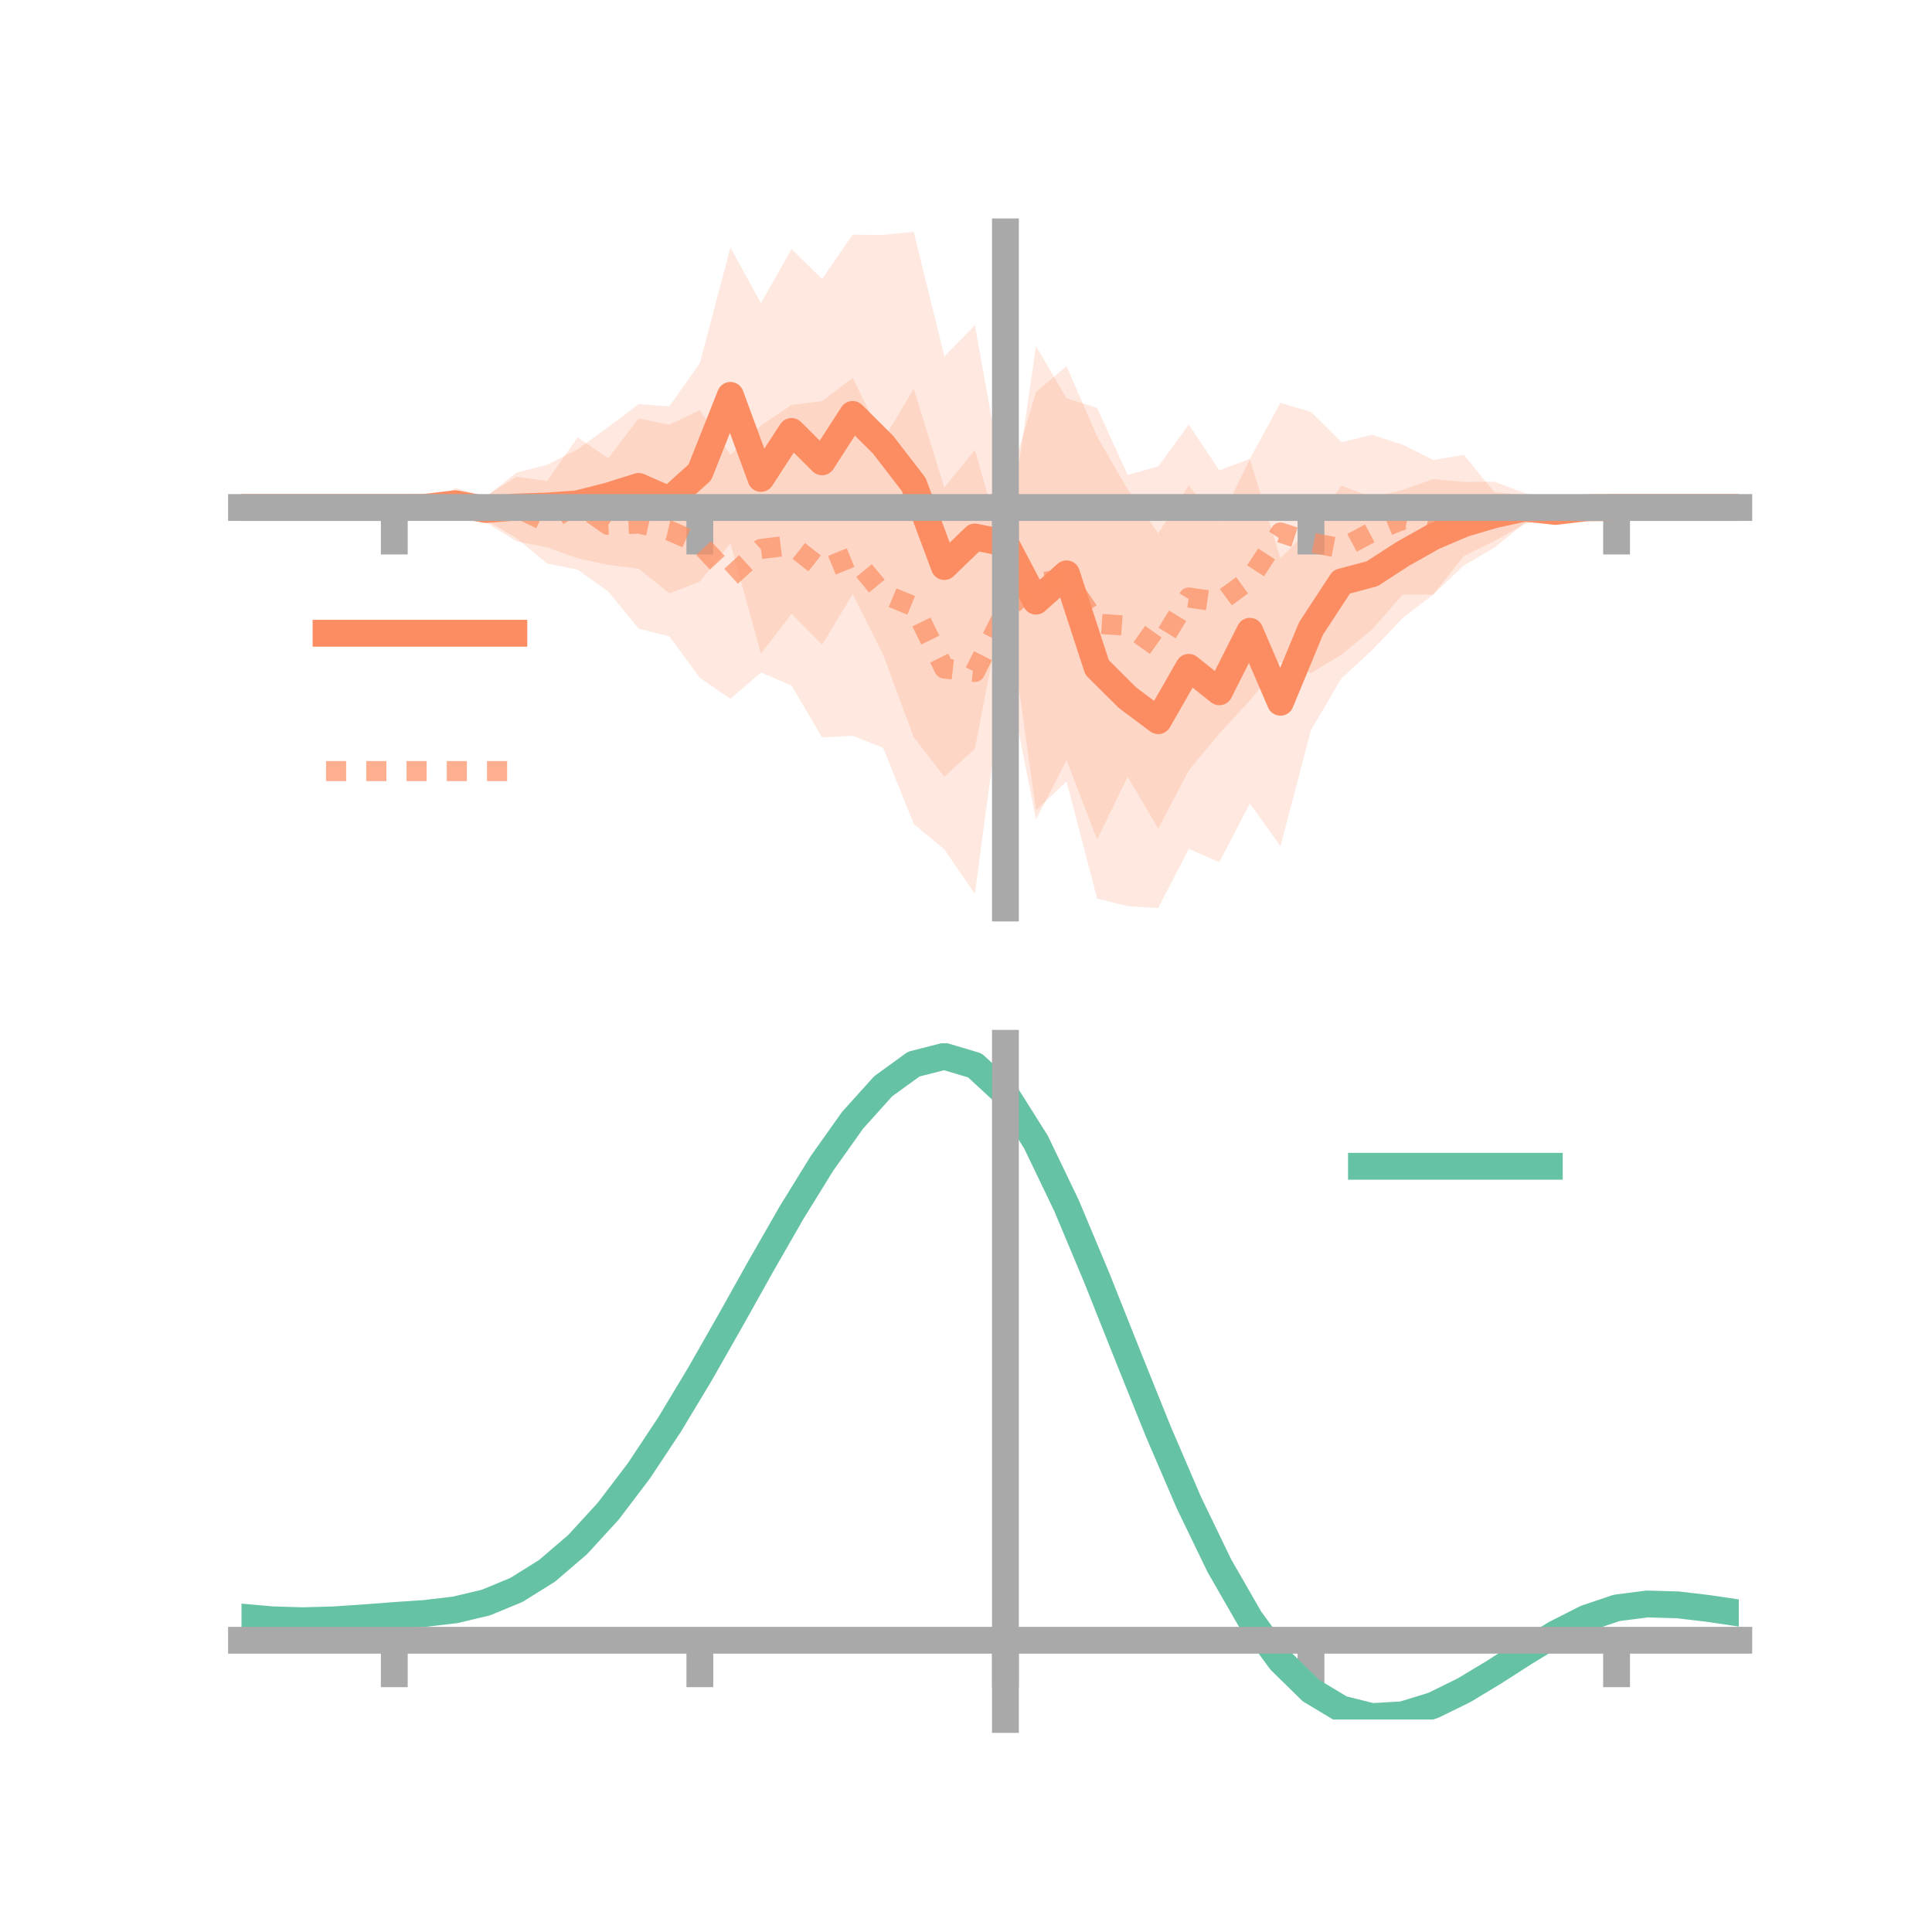 <?xml version="1.0" encoding="utf-8" standalone="no"?>
<!DOCTYPE svg PUBLIC "-//W3C//DTD SVG 1.1//EN"
  "http://www.w3.org/Graphics/SVG/1.1/DTD/svg11.dtd">
<!-- Created with matplotlib (https://matplotlib.org/) -->
<svg height="144pt" version="1.1" viewBox="0 0 144 144" width="144pt" xmlns="http://www.w3.org/2000/svg" xmlns:xlink="http://www.w3.org/1999/xlink">
 <defs>
  <style type="text/css">*{stroke-linecap:butt;stroke-linejoin:round;}</style>
 </defs>
 <g id="figure_1">
  <g id="patch_1">
   <path d="M 0 144 
L 144 144 
L 144 0 
L 0 0 
z
" style="fill:none;"/>
  </g>
  <g id="axes_1">
   <g id="patch_2">
    <path d="M 18 67.68 
L 129.6 67.68 
L 129.6 17.28 
L 18 17.28 
z
" style="fill:none;"/>
   </g>
   <g id="PolyCollection_1">
    <path clip-path="url(#pbb93ec1ec4)" d="M 18 37.826 
L 18 37.826 
L 20.278 37.826 
L 22.555 37.826 
L 24.833 37.826 
L 27.11 37.826 
L 29.388 37.826 
L 31.665 37.736 
L 33.943 36.369 
L 36.22 37.016 
L 38.498 35.231 
L 40.776 34.642 
L 43.053 33.489 
L 45.331 31.831 
L 47.608 30.123 
L 49.886 30.293 
L 52.163 27.066 
L 54.441 18.45 
L 56.718 22.595 
L 58.996 18.565 
L 61.273 20.794 
L 63.551 17.495 
L 65.829 17.51 
L 68.106 17.28 
L 70.384 26.559 
L 72.661 24.244 
L 74.939 36.874 
L 77.216 29.213 
L 79.494 27.296 
L 81.771 32.529 
L 84.049 36.485 
L 86.327 39.753 
L 88.604 36.207 
L 90.882 38.863 
L 93.159 34.223 
L 95.437 41.616 
L 97.714 39.282 
L 99.992 36.194 
L 102.269 37.066 
L 104.547 36.516 
L 106.824 35.706 
L 109.102 35.923 
L 111.38 35.903 
L 113.657 36.756 
L 115.935 37.301 
L 118.212 37.691 
L 120.49 37.826 
L 122.767 37.826 
L 125.045 37.826 
L 127.322 37.826 
L 129.6 37.826 
L 129.6 37.826 
L 129.6 37.826 
L 127.322 37.826 
L 125.045 37.826 
L 122.767 37.826 
L 120.49 37.826 
L 118.212 38.006 
L 115.935 38.942 
L 113.657 38.981 
L 111.38 40.82 
L 109.102 42.146 
L 106.824 44.309 
L 104.547 46.065 
L 102.269 48.462 
L 99.992 50.547 
L 97.714 54.416 
L 95.437 63.064 
L 93.159 59.883 
L 90.882 64.263 
L 88.604 63.273 
L 86.327 67.68 
L 84.049 67.539 
L 81.771 66.971 
L 79.494 58.244 
L 77.216 60.397 
L 74.939 44.094 
L 72.661 55.808 
L 70.384 57.891 
L 68.106 54.946 
L 65.829 48.807 
L 63.551 44.284 
L 61.273 48.052 
L 58.996 45.753 
L 56.718 48.721 
L 54.441 40.491 
L 52.163 43.349 
L 49.886 44.224 
L 47.608 42.387 
L 45.331 42.107 
L 43.053 41.609 
L 40.776 40.794 
L 38.498 40.346 
L 36.22 38.938 
L 33.943 38.717 
L 31.665 37.894 
L 29.388 37.826 
L 27.11 37.826 
L 24.833 37.826 
L 22.555 37.826 
L 20.278 37.826 
L 18 37.826 
z
" style="fill:#fc8d62;fill-opacity:0.2;"/>
   </g>
   <g id="PolyCollection_2">
    <path clip-path="url(#pbb93ec1ec4)" d="M 18 37.826 
L 18 37.826 
L 20.278 37.826 
L 22.555 37.826 
L 24.833 37.826 
L 27.11 37.826 
L 29.388 37.826 
L 31.665 37.512 
L 33.943 37.36 
L 36.22 36.982 
L 38.498 35.532 
L 40.776 35.851 
L 43.053 32.597 
L 45.331 34.158 
L 47.608 31.182 
L 49.886 31.662 
L 52.163 30.569 
L 54.441 33.897 
L 56.718 31.714 
L 58.996 30.182 
L 61.273 29.894 
L 63.551 28.167 
L 65.829 32.775 
L 68.106 28.985 
L 70.384 36.341 
L 72.661 33.531 
L 74.939 41.514 
L 77.216 25.797 
L 79.494 29.685 
L 81.771 30.406 
L 84.049 35.39 
L 86.327 34.769 
L 88.604 31.651 
L 90.882 35.055 
L 93.159 34.197 
L 95.437 30.03 
L 97.714 30.707 
L 99.992 32.963 
L 102.269 32.405 
L 104.547 33.143 
L 106.824 34.286 
L 109.102 33.9 
L 111.38 36.681 
L 113.657 36.906 
L 115.935 37.441 
L 118.212 37.343 
L 120.49 37.826 
L 122.767 37.826 
L 125.045 37.826 
L 127.322 37.826 
L 129.6 37.826 
L 129.6 37.826 
L 129.6 37.826 
L 127.322 37.826 
L 125.045 37.826 
L 122.767 37.826 
L 120.49 37.826 
L 118.212 38.196 
L 115.935 38.454 
L 113.657 39.051 
L 111.38 40.327 
L 109.102 41.445 
L 106.824 44.312 
L 104.547 44.314 
L 102.269 46.91 
L 99.992 48.793 
L 97.714 50.167 
L 95.437 49.357 
L 93.159 52.202 
L 90.882 54.68 
L 88.604 57.425 
L 86.327 61.76 
L 84.049 57.895 
L 81.771 62.563 
L 79.494 56.657 
L 77.216 61.08 
L 74.939 49.539 
L 72.661 66.63 
L 70.384 63.309 
L 68.106 61.413 
L 65.829 55.74 
L 63.551 54.835 
L 61.273 54.963 
L 58.996 51.097 
L 56.718 50.12 
L 54.441 52.09 
L 52.163 50.522 
L 49.886 47.43 
L 47.608 46.857 
L 45.331 44.082 
L 43.053 42.462 
L 40.776 42.004 
L 38.498 40.107 
L 36.22 38.76 
L 33.943 38.243 
L 31.665 38.244 
L 29.388 37.826 
L 27.11 37.826 
L 24.833 37.826 
L 22.555 37.826 
L 20.278 37.826 
L 18 37.826 
z
" style="fill:#fc8d62;fill-opacity:0.2;"/>
   </g>
   <g id="matplotlib.axis_1">
    <g id="xtick_1">
     <g id="line2d_1">
      <defs>
       <path d="M 0 0 
L 0 3.5 
" id="m4045124663" style="stroke:#a9a9a9;stroke-width:2;"/>
      </defs>
      <g>
       <use style="fill:#a9a9a9;stroke:#a9a9a9;stroke-width:2;" x="29.388" xlink:href="#m4045124663" y="37.826"/>
      </g>
     </g>
    </g>
    <g id="xtick_2">
     <g id="line2d_2">
      <g>
       <use style="fill:#a9a9a9;stroke:#a9a9a9;stroke-width:2;" x="52.163" xlink:href="#m4045124663" y="37.826"/>
      </g>
     </g>
    </g>
    <g id="xtick_3">
     <g id="line2d_3">
      <g>
       <use style="fill:#a9a9a9;stroke:#a9a9a9;stroke-width:2;" x="74.939" xlink:href="#m4045124663" y="37.826"/>
      </g>
     </g>
    </g>
    <g id="xtick_4">
     <g id="line2d_4">
      <g>
       <use style="fill:#a9a9a9;stroke:#a9a9a9;stroke-width:2;" x="97.714" xlink:href="#m4045124663" y="37.826"/>
      </g>
     </g>
    </g>
    <g id="xtick_5">
     <g id="line2d_5">
      <g>
       <use style="fill:#a9a9a9;stroke:#a9a9a9;stroke-width:2;" x="120.49" xlink:href="#m4045124663" y="37.826"/>
      </g>
     </g>
    </g>
   </g>
   <g id="matplotlib.axis_2"/>
   <g id="line2d_6">
    <path clip-path="url(#pbb93ec1ec4)" d="M 18 37.826 
L 20.278 37.826 
L 22.555 37.826 
L 24.833 37.826 
L 27.11 37.826 
L 29.388 37.826 
L 31.665 37.815 
L 33.943 37.543 
L 36.22 37.977 
L 38.498 37.788 
L 40.776 37.718 
L 43.053 37.549 
L 45.331 36.969 
L 47.608 36.255 
L 49.886 37.259 
L 52.163 35.208 
L 54.441 29.471 
L 56.718 35.658 
L 58.996 32.159 
L 61.273 34.423 
L 63.551 30.889 
L 65.829 33.158 
L 68.106 36.113 
L 70.384 42.225 
L 72.661 40.026 
L 74.939 40.484 
L 77.216 44.805 
L 79.494 42.77 
L 81.771 49.75 
L 84.049 52.012 
L 86.327 53.716 
L 88.604 49.74 
L 90.882 51.563 
L 93.159 47.053 
L 95.437 52.34 
L 97.714 46.849 
L 99.992 43.371 
L 102.269 42.764 
L 104.547 41.29 
L 106.824 40.007 
L 109.102 39.034 
L 111.38 38.362 
L 113.657 37.868 
L 115.935 38.122 
L 118.212 37.849 
L 120.49 37.826 
L 122.767 37.826 
L 125.045 37.826 
L 127.322 37.826 
L 129.6 37.826 
" style="fill:none;stroke:#fc8d62;stroke-linecap:square;stroke-width:2;"/>
   </g>
   <g id="line2d_7">
    <path clip-path="url(#pbb93ec1ec4)" d="M 18 37.826 
L 20.278 37.826 
L 22.555 37.826 
L 24.833 37.826 
L 27.11 37.826 
L 29.388 37.826 
L 31.665 37.878 
L 33.943 37.802 
L 36.22 37.871 
L 38.498 37.82 
L 40.776 38.928 
L 43.053 37.529 
L 45.331 39.12 
L 47.608 39.02 
L 49.886 39.546 
L 52.163 40.545 
L 54.441 42.994 
L 56.718 40.917 
L 58.996 40.639 
L 61.273 42.428 
L 63.551 41.501 
L 65.829 44.258 
L 68.106 45.199 
L 70.384 49.825 
L 72.661 50.081 
L 74.939 45.526 
L 77.216 43.439 
L 79.494 43.171 
L 81.771 46.484 
L 84.049 46.642 
L 86.327 48.264 
L 88.604 44.538 
L 90.882 44.867 
L 93.159 43.2 
L 95.437 39.694 
L 97.714 40.437 
L 99.992 40.878 
L 102.269 39.657 
L 104.547 38.729 
L 106.824 39.299 
L 109.102 37.673 
L 111.38 38.504 
L 113.657 37.979 
L 115.935 37.947 
L 118.212 37.77 
L 120.49 37.826 
L 122.767 37.826 
L 125.045 37.826 
L 127.322 37.826 
L 129.6 37.826 
" style="fill:none;stroke:#fc8d62;stroke-dasharray:1.5,1.5;stroke-dashoffset:0;stroke-opacity:0.7;stroke-width:1.5;"/>
   </g>
   <g id="patch_3">
    <path d="M 74.939 67.68 
L 74.939 17.28 
" style="fill:none;stroke:#a9a9a9;stroke-linecap:square;stroke-linejoin:miter;stroke-width:2;"/>
   </g>
   <g id="patch_4">
    <path d="M 129.6 67.68 
L 129.6 17.28 
" style="fill:none;"/>
   </g>
   <g id="patch_5">
    <path d="M 18 37.826 
L 129.6 37.826 
" style="fill:none;stroke:#a9a9a9;stroke-linecap:square;stroke-linejoin:miter;stroke-width:2;"/>
   </g>
   <g id="patch_6">
    <path d="M 18 17.28 
L 129.6 17.28 
" style="fill:none;"/>
   </g>
   <g id="legend_1">
    <g id="line2d_8">
     <path d="M 24.3 47.2 
L 38.3 47.2 
" style="fill:none;stroke:#fc8d62;stroke-linecap:square;stroke-width:2;"/>
    </g>
    <g id="line2d_9"/>
    <g id="text_1">
     <!--   -->
     <g transform="translate(43.9 49.65)scale(0.07 -0.07)">
      <defs>
       <path id="DejaVuSans-32"/>
      </defs>
      <use xlink:href="#DejaVuSans-32"/>
     </g>
    </g>
    <g id="line2d_10">
     <path d="M 24.3 57.474 
L 38.3 57.474 
" style="fill:none;stroke:#fc8d62;stroke-dasharray:1.5,1.5;stroke-dashoffset:0;stroke-opacity:0.7;stroke-width:1.5;"/>
    </g>
    <g id="line2d_11"/>
    <g id="text_2">
     <!--   -->
     <g transform="translate(43.9 59.924)scale(0.07 -0.07)">
      <use xlink:href="#DejaVuSans-32"/>
     </g>
    </g>
   </g>
  </g>
  <g id="axes_2">
   <g id="patch_7">
    <path d="M 18 128.16 
L 129.6 128.16 
L 129.6 77.76 
L 18 77.76 
z
" style="fill:none;"/>
   </g>
   <g id="PolyCollection_3">
    <path clip-path="url(#pa9e94fe43f)" d="M 18 120.568 
L 18 120.488 
L 20.278 120.7 
L 22.555 120.769 
L 24.833 120.7 
L 27.11 120.538 
L 29.388 120.355 
L 31.665 120.196 
L 33.943 119.922 
L 36.22 119.371 
L 38.498 118.418 
L 40.776 116.971 
L 43.053 114.98 
L 45.331 112.435 
L 47.608 109.369 
L 49.886 105.85 
L 52.163 101.977 
L 54.441 97.88 
L 56.718 93.714 
L 58.996 89.652 
L 61.273 85.885 
L 63.551 82.611 
L 65.829 80.032 
L 68.106 78.349 
L 70.384 77.76 
L 72.661 78.45 
L 74.939 80.588 
L 77.216 84.255 
L 79.494 89.067 
L 81.771 94.585 
L 84.049 100.401 
L 86.327 106.153 
L 88.604 111.542 
L 90.882 116.334 
L 93.159 120.361 
L 95.437 123.522 
L 97.714 125.779 
L 99.992 127.156 
L 102.269 127.726 
L 104.547 127.6 
L 106.824 126.911 
L 109.102 125.813 
L 111.38 124.465 
L 113.657 123.031 
L 115.935 121.667 
L 118.212 120.528 
L 120.49 119.763 
L 122.767 119.471 
L 125.045 119.541 
L 127.322 119.819 
L 129.6 120.17 
L 129.6 120.276 
L 129.6 120.276 
L 127.322 119.95 
L 125.045 119.69 
L 122.767 119.63 
L 120.49 119.927 
L 118.212 120.703 
L 115.935 121.872 
L 113.657 123.284 
L 111.38 124.773 
L 109.102 126.171 
L 106.824 127.308 
L 104.547 128.021 
L 102.269 128.16 
L 99.992 127.598 
L 97.714 126.239 
L 95.437 124.029 
L 93.159 120.955 
L 90.882 117.055 
L 88.604 112.421 
L 86.327 107.209 
L 84.049 101.642 
L 81.771 96.009 
L 79.494 90.659 
L 77.216 85.991 
L 74.939 82.435 
L 72.661 80.367 
L 70.384 79.703 
L 68.106 80.274 
L 65.829 81.895 
L 63.551 84.374 
L 61.273 87.515 
L 58.996 91.121 
L 56.718 95.002 
L 54.441 98.977 
L 52.163 102.881 
L 49.886 106.569 
L 47.608 109.92 
L 45.331 112.842 
L 43.053 115.273 
L 40.776 117.185 
L 38.498 118.586 
L 36.22 119.516 
L 33.943 120.054 
L 31.665 120.319 
L 29.388 120.466 
L 27.11 120.633 
L 24.833 120.776 
L 22.555 120.83 
L 20.278 120.761 
L 18 120.568 
z
" style="fill:#66c2a5;fill-opacity:0.2;"/>
   </g>
   <g id="matplotlib.axis_3">
    <g id="xtick_6">
     <g id="line2d_12">
      <g>
       <use style="fill:#a9a9a9;stroke:#a9a9a9;stroke-width:2;" x="29.388" xlink:href="#m4045124663" y="122.254"/>
      </g>
     </g>
    </g>
    <g id="xtick_7">
     <g id="line2d_13">
      <g>
       <use style="fill:#a9a9a9;stroke:#a9a9a9;stroke-width:2;" x="52.163" xlink:href="#m4045124663" y="122.254"/>
      </g>
     </g>
    </g>
    <g id="xtick_8">
     <g id="line2d_14">
      <g>
       <use style="fill:#a9a9a9;stroke:#a9a9a9;stroke-width:2;" x="74.939" xlink:href="#m4045124663" y="122.254"/>
      </g>
     </g>
    </g>
    <g id="xtick_9">
     <g id="line2d_15">
      <g>
       <use style="fill:#a9a9a9;stroke:#a9a9a9;stroke-width:2;" x="97.714" xlink:href="#m4045124663" y="122.254"/>
      </g>
     </g>
    </g>
    <g id="xtick_10">
     <g id="line2d_16">
      <g>
       <use style="fill:#a9a9a9;stroke:#a9a9a9;stroke-width:2;" x="120.49" xlink:href="#m4045124663" y="122.254"/>
      </g>
     </g>
    </g>
   </g>
   <g id="matplotlib.axis_4"/>
   <g id="line2d_17">
    <path clip-path="url(#pa9e94fe43f)" d="M 18 120.528 
L 20.278 120.73 
L 22.555 120.799 
L 24.833 120.738 
L 27.11 120.586 
L 29.388 120.411 
L 31.665 120.257 
L 33.943 119.988 
L 36.22 119.444 
L 38.498 118.502 
L 40.776 117.078 
L 43.053 115.126 
L 45.331 112.639 
L 47.608 109.645 
L 49.886 106.21 
L 52.163 102.429 
L 54.441 98.429 
L 56.718 94.358 
L 58.996 90.387 
L 61.273 86.7 
L 63.551 83.492 
L 65.829 80.963 
L 68.106 79.312 
L 70.384 78.731 
L 72.661 79.409 
L 74.939 81.511 
L 77.216 85.123 
L 79.494 89.863 
L 81.771 95.297 
L 84.049 101.021 
L 86.327 106.681 
L 88.604 111.981 
L 90.882 116.695 
L 93.159 120.658 
L 95.437 123.775 
L 97.714 126.009 
L 99.992 127.377 
L 102.269 127.943 
L 104.547 127.81 
L 106.824 127.11 
L 109.102 125.992 
L 111.38 124.619 
L 113.657 123.157 
L 115.935 121.77 
L 118.212 120.615 
L 120.49 119.845 
L 122.767 119.551 
L 125.045 119.616 
L 127.322 119.884 
L 129.6 120.223 
" style="fill:none;stroke:#66c2a5;stroke-linecap:square;stroke-width:2;"/>
   </g>
   <g id="patch_8">
    <path d="M 74.939 128.16 
L 74.939 77.76 
" style="fill:none;stroke:#a9a9a9;stroke-linecap:square;stroke-linejoin:miter;stroke-width:2;"/>
   </g>
   <g id="patch_9">
    <path d="M 129.6 128.16 
L 129.6 77.76 
" style="fill:none;"/>
   </g>
   <g id="patch_10">
    <path d="M 18 122.254 
L 129.6 122.254 
" style="fill:none;stroke:#a9a9a9;stroke-linecap:square;stroke-linejoin:miter;stroke-width:2;"/>
   </g>
   <g id="patch_11">
    <path d="M 18 77.76 
L 129.6 77.76 
" style="fill:none;"/>
   </g>
   <g id="legend_2">
    <g id="line2d_18">
     <path d="M 101.475 86.929 
L 115.475 86.929 
" style="fill:none;stroke:#66c2a5;stroke-linecap:square;stroke-width:2;"/>
    </g>
    <g id="line2d_19"/>
    <g id="text_3">
     <!--   -->
     <g transform="translate(121.075 89.379)scale(0.07 -0.07)">
      <use xlink:href="#DejaVuSans-32"/>
     </g>
    </g>
   </g>
  </g>
 </g>
 <defs>
  <clipPath id="pbb93ec1ec4">
   <rect height="50.4" width="111.6" x="18" y="17.28"/>
  </clipPath>
  <clipPath id="pa9e94fe43f">
   <rect height="50.4" width="111.6" x="18" y="77.76"/>
  </clipPath>
 </defs>
</svg>

